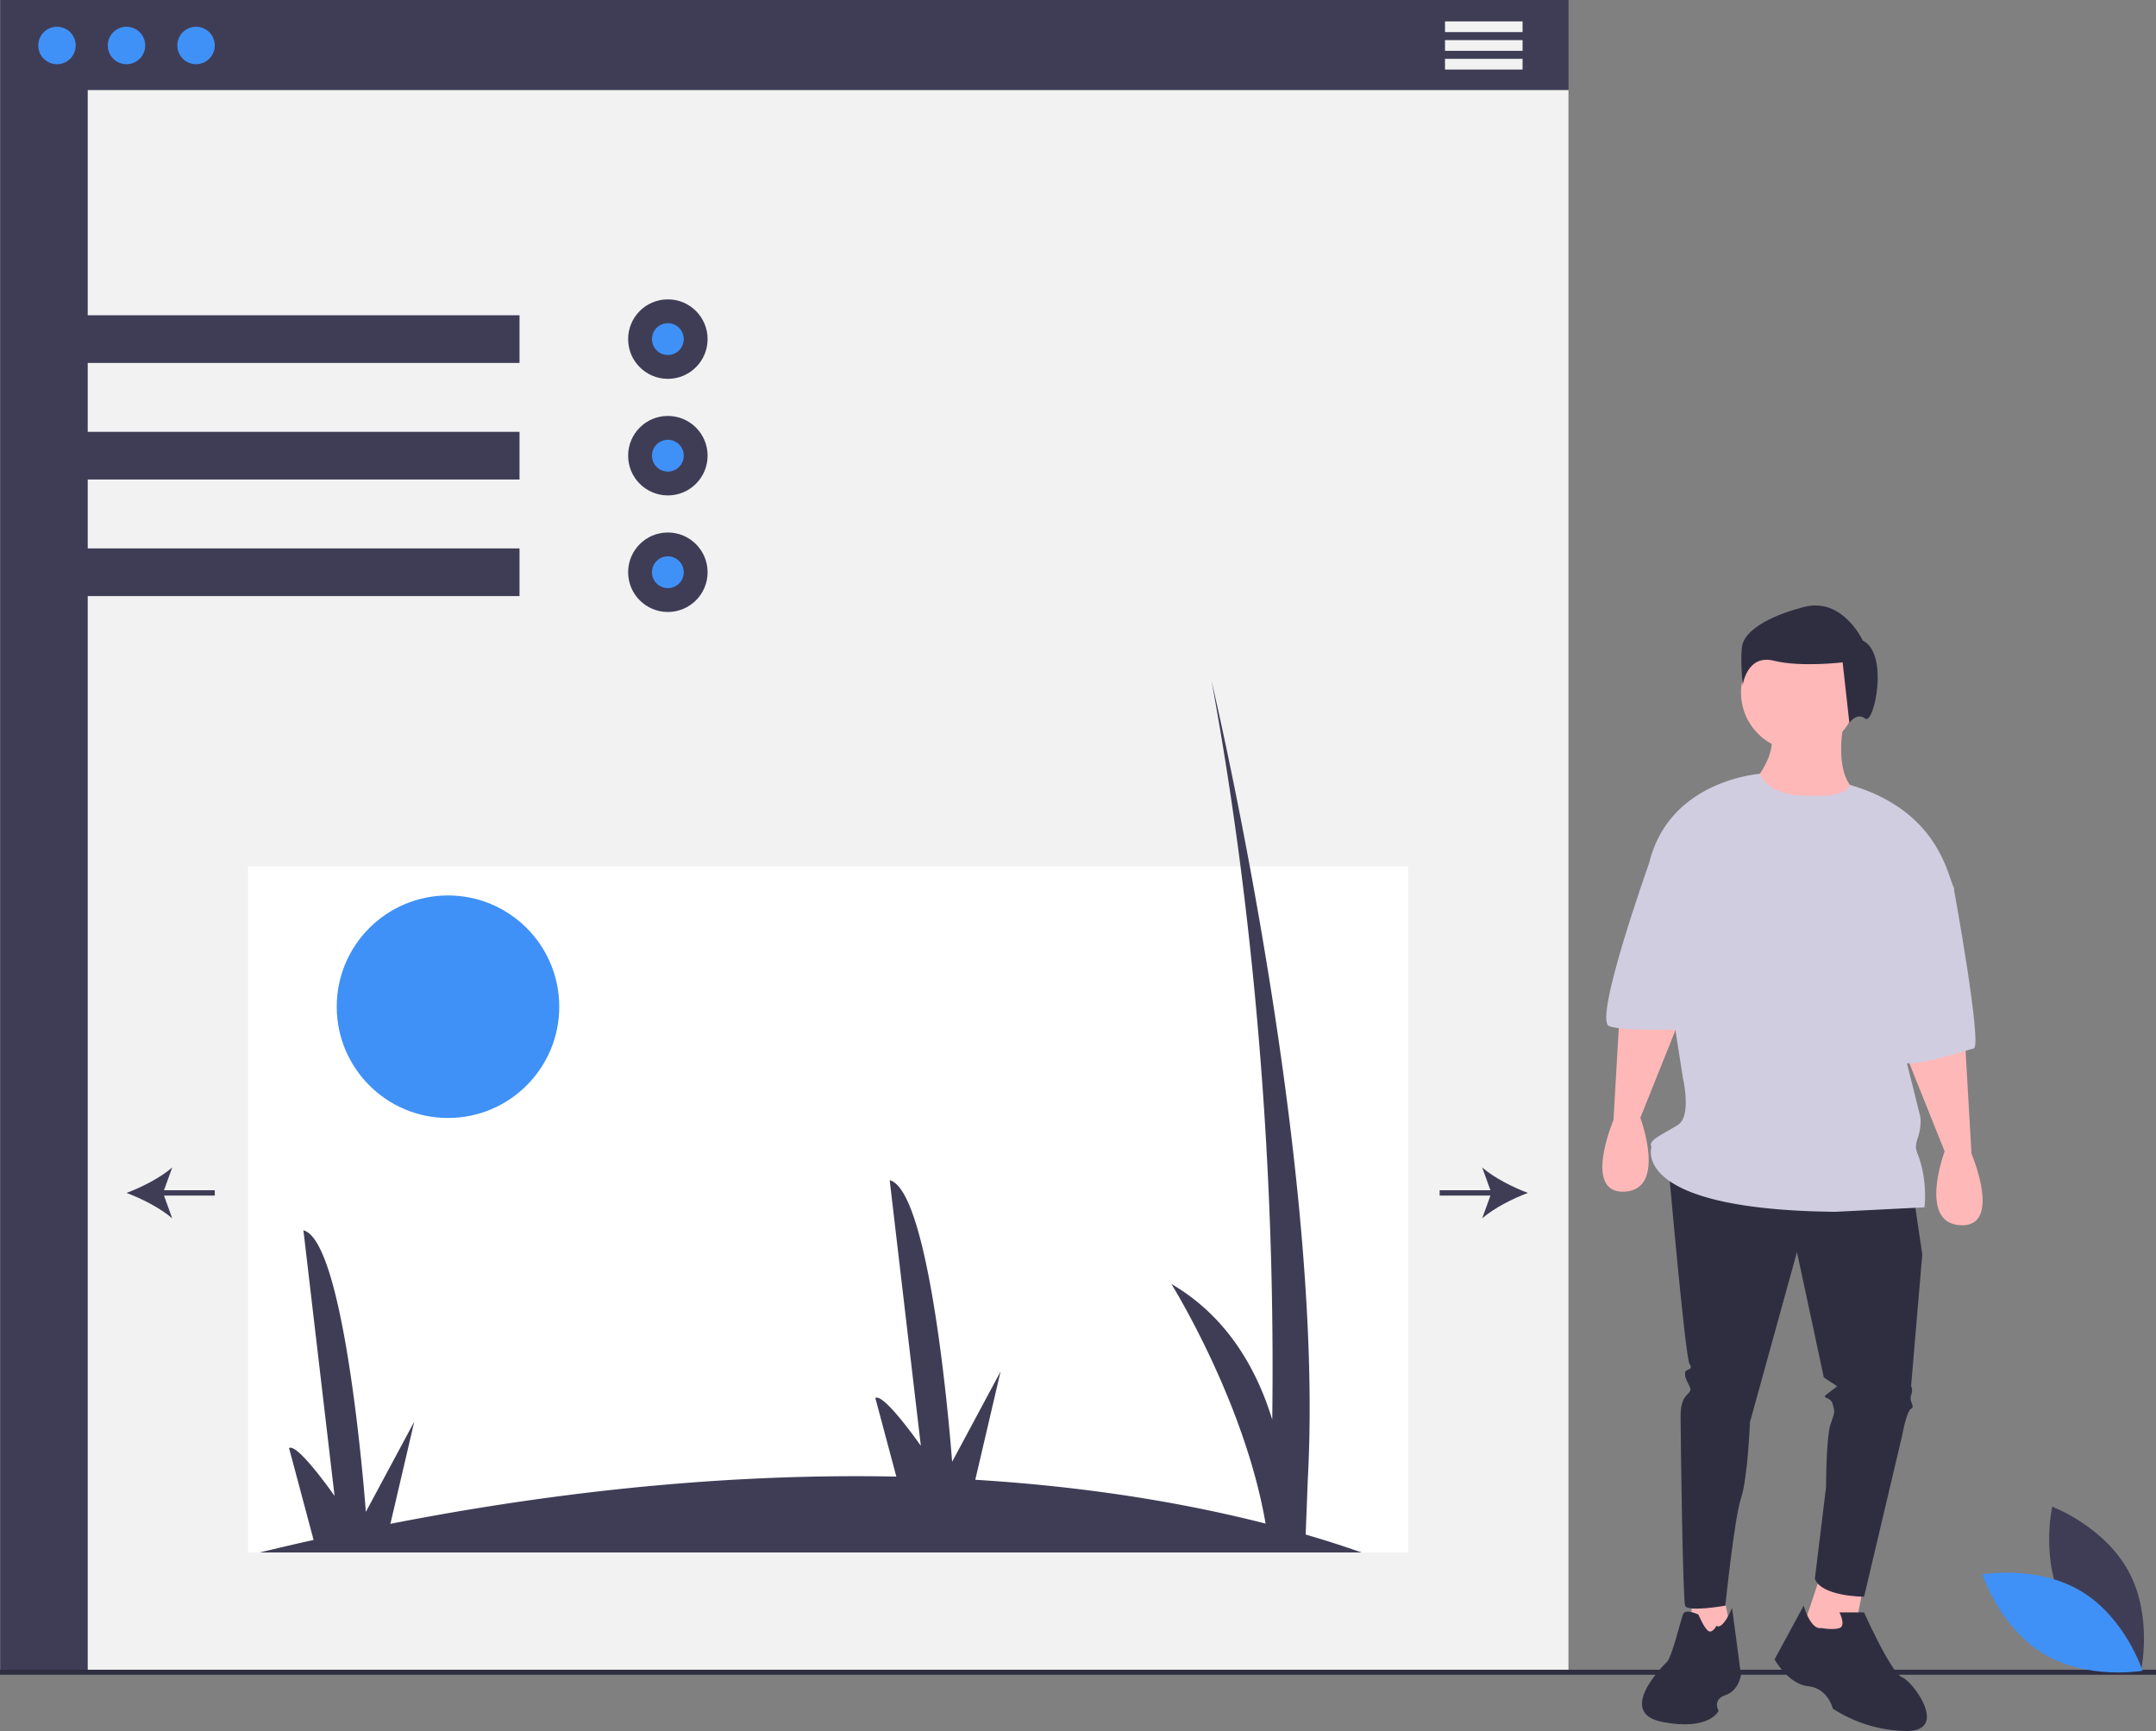 <svg id="e79d3ec2-1341-4d05-8c65-0552c614ce07" data-name="Layer 1" xmlns="http://www.w3.org/2000/svg" width="963.51" height="773.5" viewBox="0 0 963.51 773.5"><rect x="0" y="0" width="963.51" height="773.5" fill="#808080" stroke="none"/><title>interface</title><rect x="0.139" width="700.83" height="747" fill="#3f3d56"/><rect x="39.206" y="40.25" width="661.764" height="706.75" fill="#f2f2f2"/><rect x="25" y="140.876" width="207.171" height="21.309" fill="#3f3d56"/><rect x="25" y="192.965" width="207.171" height="21.309" fill="#3f3d56"/><rect x="25" y="245.054" width="207.171" height="21.309" fill="#3f3d56"/><circle cx="298.466" cy="151.531" r="17.758" fill="#3f3d56"/><circle cx="298.466" cy="203.62" r="17.758" fill="#3f3d56"/><circle cx="298.466" cy="255.708" r="17.758" fill="#3f3d56"/><rect x="110.828" y="387.114" width="518.52" height="306.613" fill="#fff"/><path d="M234.306,756.977q12.182-2.948,24.079-5.611l-10.962-41.032c3.812-2.368,20.338,21.38,20.338,21.38L253.839,613.035c19.072,4.747,27.903,125.806,27.903,125.806l21.641-40.333-10.666,45.672c87.367-17.083,162.742-22.375,226.101-21.108L509.429,687.948c3.812-2.368,20.338,21.368,20.338,21.368L515.845,590.637c19.072,4.759,27.903,125.818,27.903,125.818l21.652-40.345L554.095,724.493c53.095,3.256,96.364,11.057,129.737,19.581-9.352-54.587-42.109-107.078-42.109-107.078,25.204,14.656,38.309,38.51,45.08,60.612a1758.325,1758.325,0,0,0-14.182-247.244c-3.457-26.743-7.719-54.433-12.916-82.703.284,1.196,8.097,34.343,17.059,82.703,13.946,75.209,30.626,187.259,25.962,273.3l-.983,25.299c9.293,2.711,17.615,5.422,24.967,8.015Z" transform="translate(-118.245 -63.25)" fill="#3f3d56"/><circle cx="200.208" cy="449.857" r="49.721" fill="#3f91f7"/><circle cx="298.466" cy="151.531" r="7.103" fill="#3f91f7"/><circle cx="298.466" cy="203.62" r="7.103" fill="#3f91f7"/><circle cx="298.466" cy="255.708" r="7.103" fill="#3f91f7"/><rect x="643.379" y="531.864" width="25.015" height="2.39" fill="#3f3d56"/><path d="M801.065,596.309c-6.788,2.519-15.211,6.816-20.432,11.368l4.112-11.368-4.112-11.366C785.855,589.495,794.277,593.793,801.065,596.309Z" transform="translate(-118.245 -63.25)" fill="#3f3d56"/><rect x="70.962" y="531.864" width="25.015" height="2.39" fill="#3f3d56"/><path d="M174.781,596.309c6.788-2.519,15.211-6.816,20.432-11.368l-4.112,11.368,4.112,11.366C189.991,603.123,181.569,598.826,174.781,596.309Z" transform="translate(-118.245 -63.25)" fill="#3f3d56"/><circle cx="25.46" cy="20.318" r="8.366" fill="#3f91f7"/><circle cx="56.535" cy="20.318" r="8.366" fill="#3f91f7"/><circle cx="87.611" cy="20.318" r="8.366" fill="#3f91f7"/><rect x="645.769" y="9.562" width="34.661" height="4.781" fill="#f2f2f2"/><rect x="645.769" y="17.928" width="34.661" height="4.781" fill="#f2f2f2"/><rect x="645.769" y="26.294" width="34.661" height="4.781" fill="#f2f2f2"/><rect y="746.13" width="963.51" height="2.241" fill="#2f2e41"/><polygon points="770.055 711.5 774.055 731.5 754.055 735.5 757.055 710.5 770.055 711.5" fill="#ffb8b8"/><polygon points="833.055 707.5 828.055 732.5 804.055 732.5 814.055 702.5 833.055 707.5" fill="#ffb8b8"/><path d="M973.3,596.75l4,27-5,59s1,1,0,4,2,5,0,6-4,12-4,12l-17,72s-19,0-22-8l5-41s0-22,2-28,2-5,1-9-6-2-2-5l4-3-6-4-12-56-21,76s-1,25-4,34-7,48-7,48-17,3-18,0-2-74-2-85,6-9,4-13-2-4-2-6,4-1,2-4-9.879-93.472-9.879-93.472Z" transform="translate(-118.245 -63.25)" fill="#2f2e41"/><path d="M932.3,790.75s5,1,8,0,0-7,0-7h11s12,27,17,29,21,24,2,24a62.086,62.086,0,0,1-33-10s-2-9-11-10-15-12-15-12l13-24S927.3,791.75,932.3,790.75Z" transform="translate(-118.245 -63.25)" fill="#2f2e41"/><path d="M885.3,789.75s-2,4-4,2-4-7-4-7-6-3-7,0-5,19-7,21-23,23-2,27,25-5,25-5-3-5,3-7,7-9,7-9l-4-30S888.3,791.75,885.3,789.75Z" transform="translate(-118.245 -63.25)" fill="#2f2e41"/><path d="M996.3,526.75l3,52s14,33-5,32-7-33-7-33l-18.602-46.409Z" transform="translate(-118.245 -63.25)" fill="#ffb8b8"/><path d="M842.3,511.75l-3,52s-14,33,5,32,7-33,7-33l18.602-46.409Z" transform="translate(-118.245 -63.25)" fill="#ffb8b8"/><circle cx="804.055" cy="309.5" r="26" fill="#ffb8b8"/><path d="M942.8,383.25s-7,28,7,35-44,17-48,0l2-8s8-10,6-19Z" transform="translate(-118.245 -63.25)" fill="#ffb8b8"/><path d="M927.3,418.75s-17.255,1.611-22.628-9.694c0,0-40.372,2.694-49.372,39.694l15,96s4,17-2,21-14,7-12,10c0,0-10,28,82,29l40-2a55.646,55.646,0,0,0-1-17c-2-9-4-8-2-14s1-10,1-10l-12-48s30-47,27-54-7.804-34.601-46.402-45.8C944.898,413.95,944.3,419.75,927.3,418.75Z" transform="translate(-118.245 -63.25)" fill="#d0cde1"/><path d="M978.3,442.75l13,17s13,71,9,72-28,9-32,6-22-62-22-62Z" transform="translate(-118.245 -63.25)" fill="#d0cde1"/><path d="M872.3,437.75l-17,11s-25,70-18,73,46,1,46,1Z" transform="translate(-118.245 -63.25)" fill="#d0cde1"/><path d="M950.72,349.482s-9.006-19.512-26.267-15.009-27.017,11.257-27.767,18.011.375,16.886.375,16.886,1.876-13.884,13.884-10.882,30.769.75,30.769.75l3.002,27.017s3.377-4.878,7.129-1.876S962.727,355.486,950.72,349.482Z" transform="translate(-118.245 -63.25)" fill="#2f2e41"/><path d="M1040.84,781.009c10.945,20.298,34.175,29.012,34.175,29.012s5.484-24.196-5.461-44.495-34.175-29.012-34.175-29.012S1029.895,760.71,1040.84,781.009Z" transform="translate(-118.245 -63.25)" fill="#3f3d56"/><path d="M1048.363,774.331c19.761,11.889,27.371,35.503,27.371,35.503s-24.428,4.339-44.188-7.55-27.371-35.503-27.371-35.503S1028.603,762.442,1048.363,774.331Z" transform="translate(-118.245 -63.25)" fill="#3f91f7"/></svg>